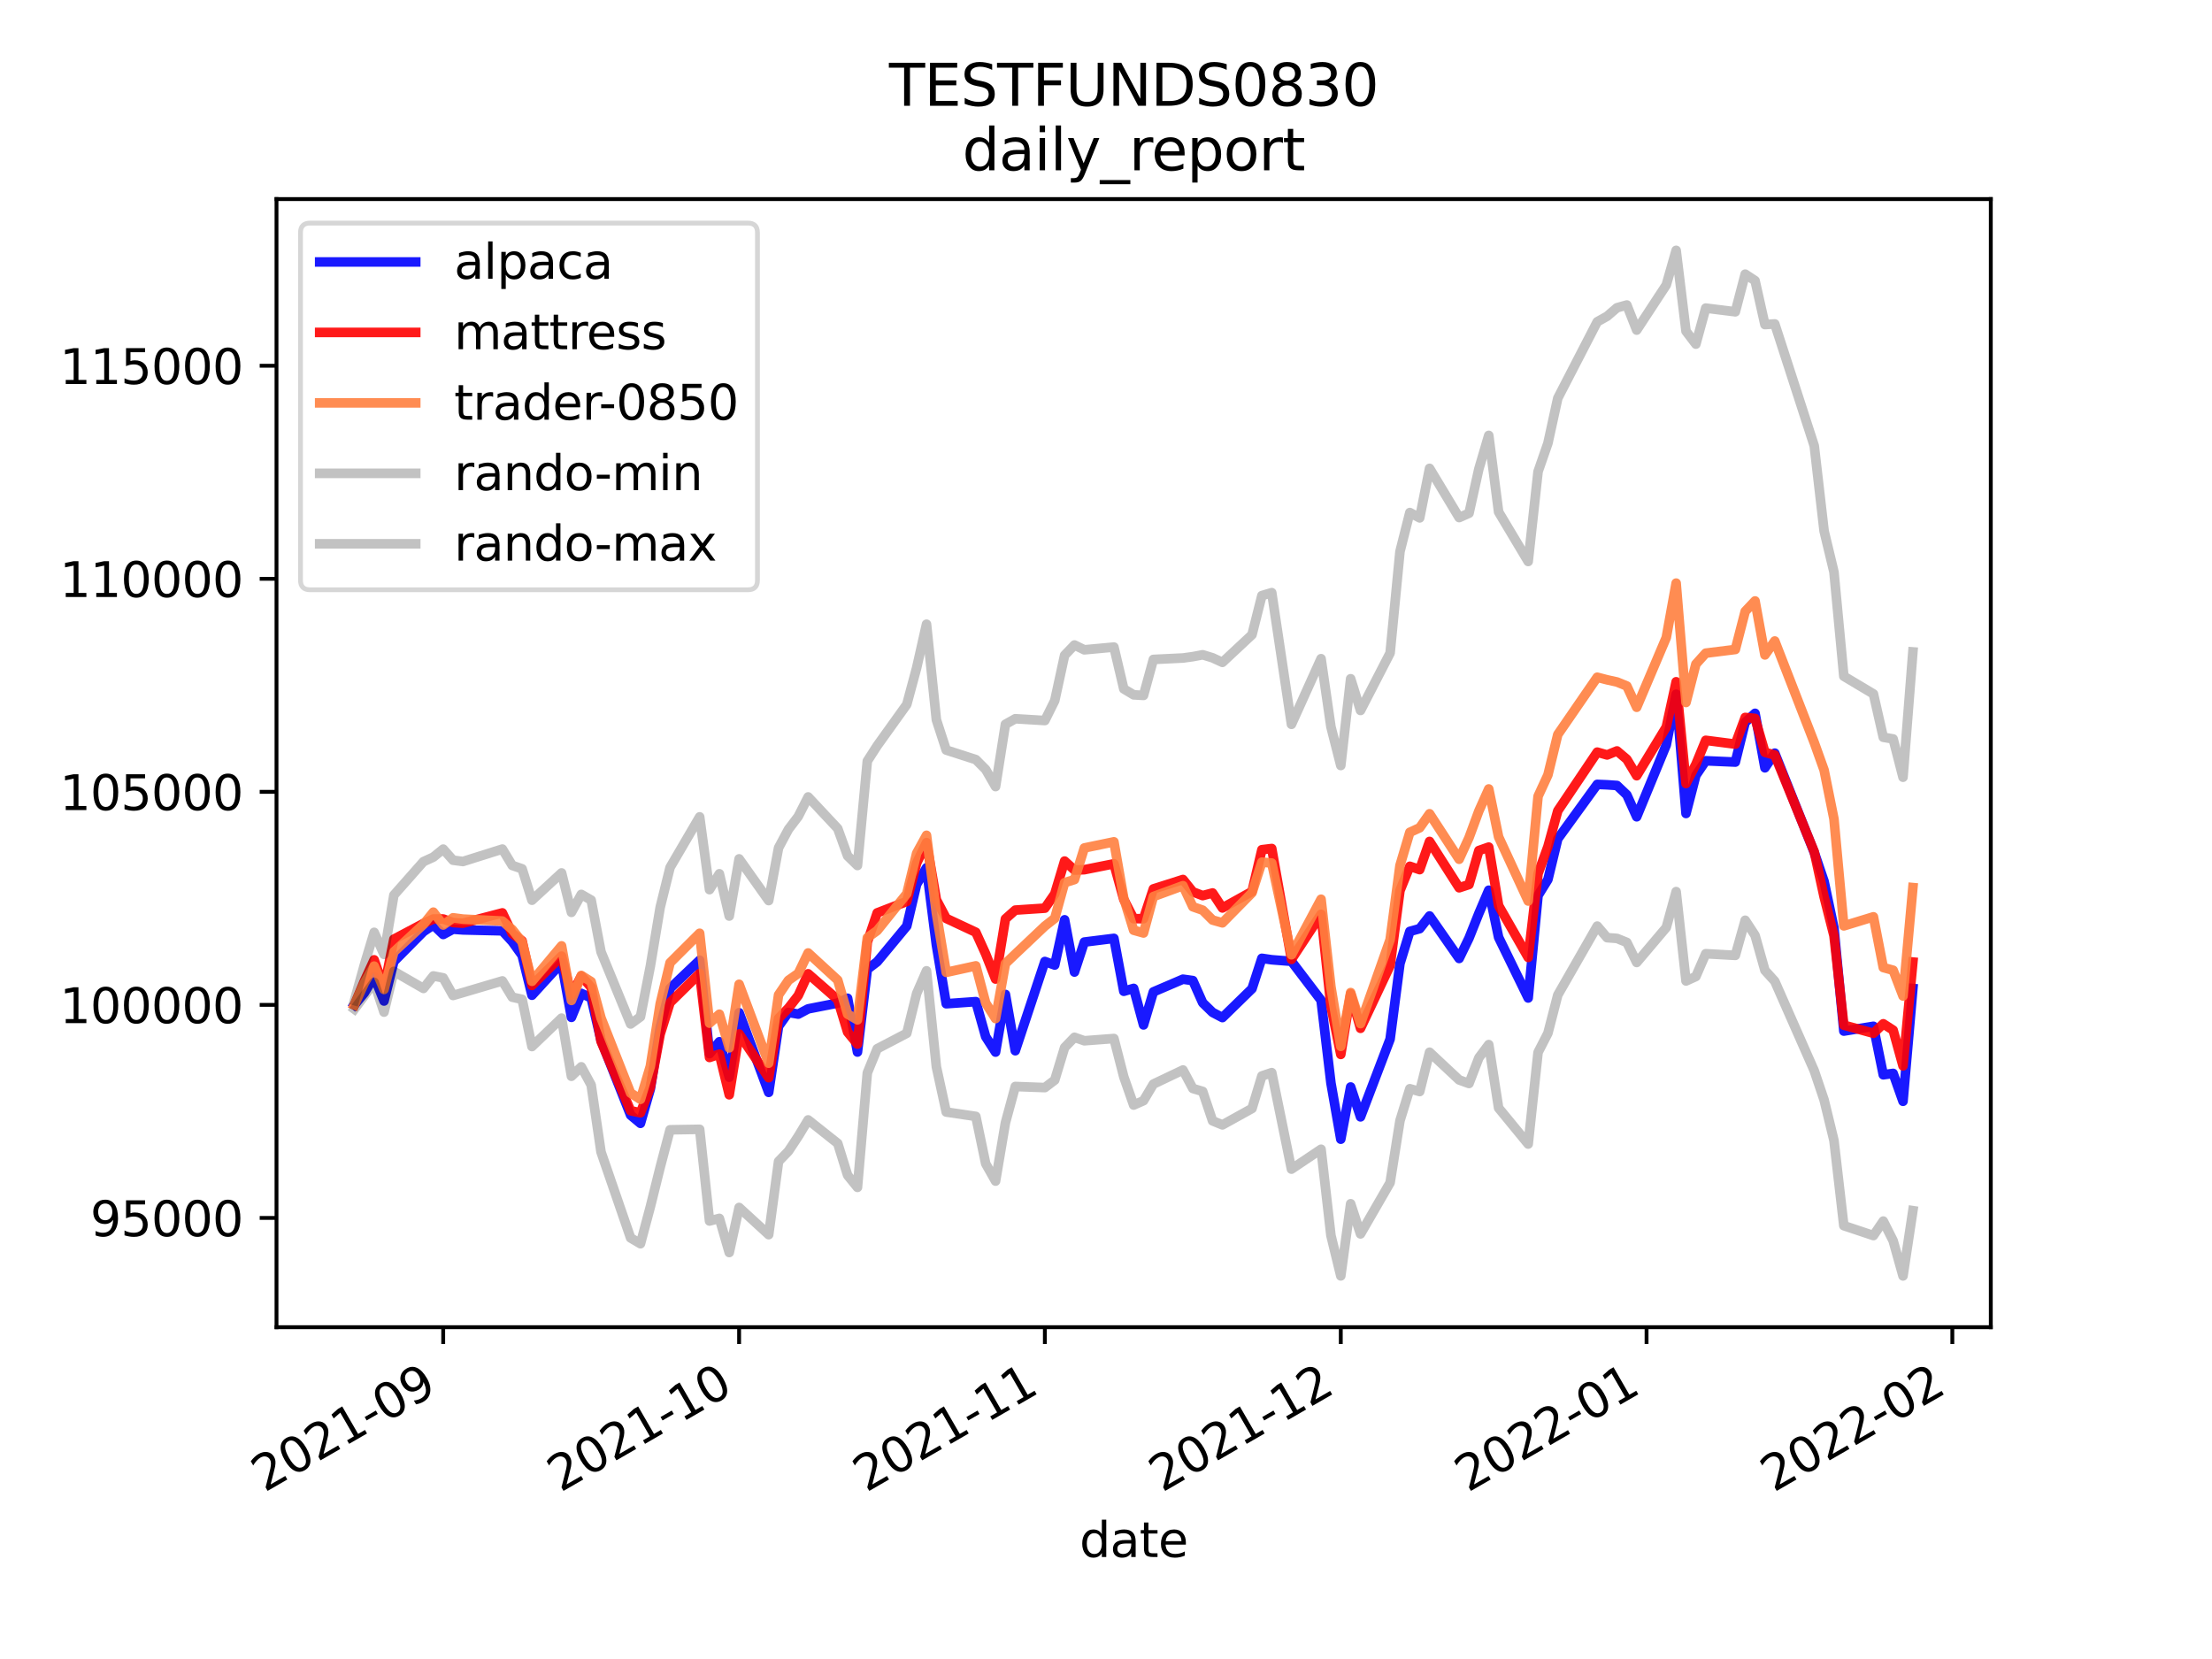 <?xml version="1.0" encoding="utf-8" standalone="no"?>
<!DOCTYPE svg PUBLIC "-//W3C//DTD SVG 1.1//EN"
  "http://www.w3.org/Graphics/SVG/1.1/DTD/svg11.dtd">
<svg height="345.6pt" version="1.1" viewBox="0 0 460.8 345.6" width="460.8pt" xmlns="http://www.w3.org/2000/svg" xmlns:xlink="http://www.w3.org/1999/xlink">
 <defs>
  <style type="text/css">*{stroke-linecap:butt;stroke-linejoin:round;}</style>
 </defs>
 <g id="figure_1">
  <g id="patch_1">
   <path d="M 0 345.6 
L 460.8 345.6 
L 460.8 0 
L 0 0 
z
" style="fill:#ffffff;"/>
  </g>
  <g id="axes_1">
   <g id="patch_2">
    <path d="M 57.6 276.48 
L 414.72 276.48 
L 414.72 41.472 
L 57.6 41.472 
z
" style="fill:#ffffff;"/>
   </g>
   <g id="matplotlib.axis_1">
    <g id="xtick_1">
     <g id="line2d_1">
      <defs>
       <path d="M 0 0 
L 0 3.5 
" id="m3af07107e8" style="stroke:#000000;stroke-width:0.8;"/>
      </defs>
      <g>
       <use style="stroke:#000000;stroke-width:0.8;" x="92.326" xlink:href="#m3af07107e8" y="276.48"/>
      </g>
     </g>
     <g id="text_1">
      <!-- 2021-09 -->
      <g transform="translate(55.101 310.952)rotate(-30)scale(0.1 -0.1)">
       <defs>
        <path d="M 1228 531 
L 3431 531 
L 3431 0 
L 469 0 
L 469 531 
Q 828 903 1448 1529 
Q 2069 2156 2228 2338 
Q 2531 2678 2651 2914 
Q 2772 3150 2772 3378 
Q 2772 3750 2511 3984 
Q 2250 4219 1831 4219 
Q 1534 4219 1204 4116 
Q 875 4013 500 3803 
L 500 4441 
Q 881 4594 1212 4672 
Q 1544 4750 1819 4750 
Q 2544 4750 2975 4387 
Q 3406 4025 3406 3419 
Q 3406 3131 3298 2873 
Q 3191 2616 2906 2266 
Q 2828 2175 2409 1742 
Q 1991 1309 1228 531 
z
" id="DejaVuSans-32" transform="scale(0.016)"/>
        <path d="M 2034 4250 
Q 1547 4250 1301 3770 
Q 1056 3291 1056 2328 
Q 1056 1369 1301 889 
Q 1547 409 2034 409 
Q 2525 409 2770 889 
Q 3016 1369 3016 2328 
Q 3016 3291 2770 3770 
Q 2525 4250 2034 4250 
z
M 2034 4750 
Q 2819 4750 3233 4129 
Q 3647 3509 3647 2328 
Q 3647 1150 3233 529 
Q 2819 -91 2034 -91 
Q 1250 -91 836 529 
Q 422 1150 422 2328 
Q 422 3509 836 4129 
Q 1250 4750 2034 4750 
z
" id="DejaVuSans-30" transform="scale(0.016)"/>
        <path d="M 794 531 
L 1825 531 
L 1825 4091 
L 703 3866 
L 703 4441 
L 1819 4666 
L 2450 4666 
L 2450 531 
L 3481 531 
L 3481 0 
L 794 0 
L 794 531 
z
" id="DejaVuSans-31" transform="scale(0.016)"/>
        <path d="M 313 2009 
L 1997 2009 
L 1997 1497 
L 313 1497 
L 313 2009 
z
" id="DejaVuSans-2d" transform="scale(0.016)"/>
        <path d="M 703 97 
L 703 672 
Q 941 559 1184 500 
Q 1428 441 1663 441 
Q 2288 441 2617 861 
Q 2947 1281 2994 2138 
Q 2813 1869 2534 1725 
Q 2256 1581 1919 1581 
Q 1219 1581 811 2004 
Q 403 2428 403 3163 
Q 403 3881 828 4315 
Q 1253 4750 1959 4750 
Q 2769 4750 3195 4129 
Q 3622 3509 3622 2328 
Q 3622 1225 3098 567 
Q 2575 -91 1691 -91 
Q 1453 -91 1209 -44 
Q 966 3 703 97 
z
M 1959 2075 
Q 2384 2075 2632 2365 
Q 2881 2656 2881 3163 
Q 2881 3666 2632 3958 
Q 2384 4250 1959 4250 
Q 1534 4250 1286 3958 
Q 1038 3666 1038 3163 
Q 1038 2656 1286 2365 
Q 1534 2075 1959 2075 
z
" id="DejaVuSans-39" transform="scale(0.016)"/>
       </defs>
       <use xlink:href="#DejaVuSans-32"/>
       <use x="63.623" xlink:href="#DejaVuSans-30"/>
       <use x="127.246" xlink:href="#DejaVuSans-32"/>
       <use x="190.869" xlink:href="#DejaVuSans-31"/>
       <use x="254.492" xlink:href="#DejaVuSans-2d"/>
       <use x="290.576" xlink:href="#DejaVuSans-30"/>
       <use x="354.199" xlink:href="#DejaVuSans-39"/>
      </g>
     </g>
    </g>
    <g id="xtick_2">
     <g id="line2d_2">
      <g>
       <use style="stroke:#000000;stroke-width:0.8;" x="153.969" xlink:href="#m3af07107e8" y="276.48"/>
      </g>
     </g>
     <g id="text_2">
      <!-- 2021-10 -->
      <g transform="translate(116.744 310.952)rotate(-30)scale(0.1 -0.1)">
       <use xlink:href="#DejaVuSans-32"/>
       <use x="63.623" xlink:href="#DejaVuSans-30"/>
       <use x="127.246" xlink:href="#DejaVuSans-32"/>
       <use x="190.869" xlink:href="#DejaVuSans-31"/>
       <use x="254.492" xlink:href="#DejaVuSans-2d"/>
       <use x="290.576" xlink:href="#DejaVuSans-31"/>
       <use x="354.199" xlink:href="#DejaVuSans-30"/>
      </g>
     </g>
    </g>
    <g id="xtick_3">
     <g id="line2d_3">
      <g>
       <use style="stroke:#000000;stroke-width:0.8;" x="217.667" xlink:href="#m3af07107e8" y="276.48"/>
      </g>
     </g>
     <g id="text_3">
      <!-- 2021-11 -->
      <g transform="translate(180.442 310.952)rotate(-30)scale(0.1 -0.1)">
       <use xlink:href="#DejaVuSans-32"/>
       <use x="63.623" xlink:href="#DejaVuSans-30"/>
       <use x="127.246" xlink:href="#DejaVuSans-32"/>
       <use x="190.869" xlink:href="#DejaVuSans-31"/>
       <use x="254.492" xlink:href="#DejaVuSans-2d"/>
       <use x="290.576" xlink:href="#DejaVuSans-31"/>
       <use x="354.199" xlink:href="#DejaVuSans-31"/>
      </g>
     </g>
    </g>
    <g id="xtick_4">
     <g id="line2d_4">
      <g>
       <use style="stroke:#000000;stroke-width:0.8;" x="279.31" xlink:href="#m3af07107e8" y="276.48"/>
      </g>
     </g>
     <g id="text_4">
      <!-- 2021-12 -->
      <g transform="translate(242.085 310.952)rotate(-30)scale(0.1 -0.1)">
       <use xlink:href="#DejaVuSans-32"/>
       <use x="63.623" xlink:href="#DejaVuSans-30"/>
       <use x="127.246" xlink:href="#DejaVuSans-32"/>
       <use x="190.869" xlink:href="#DejaVuSans-31"/>
       <use x="254.492" xlink:href="#DejaVuSans-2d"/>
       <use x="290.576" xlink:href="#DejaVuSans-31"/>
       <use x="354.199" xlink:href="#DejaVuSans-32"/>
      </g>
     </g>
    </g>
    <g id="xtick_5">
     <g id="line2d_5">
      <g>
       <use style="stroke:#000000;stroke-width:0.8;" x="343.008" xlink:href="#m3af07107e8" y="276.48"/>
      </g>
     </g>
     <g id="text_5">
      <!-- 2022-01 -->
      <g transform="translate(305.784 310.952)rotate(-30)scale(0.1 -0.1)">
       <use xlink:href="#DejaVuSans-32"/>
       <use x="63.623" xlink:href="#DejaVuSans-30"/>
       <use x="127.246" xlink:href="#DejaVuSans-32"/>
       <use x="190.869" xlink:href="#DejaVuSans-32"/>
       <use x="254.492" xlink:href="#DejaVuSans-2d"/>
       <use x="290.576" xlink:href="#DejaVuSans-30"/>
       <use x="354.199" xlink:href="#DejaVuSans-31"/>
      </g>
     </g>
    </g>
    <g id="xtick_6">
     <g id="line2d_6">
      <g>
       <use style="stroke:#000000;stroke-width:0.8;" x="406.706" xlink:href="#m3af07107e8" y="276.48"/>
      </g>
     </g>
     <g id="text_6">
      <!-- 2022-02 -->
      <g transform="translate(369.482 310.952)rotate(-30)scale(0.1 -0.1)">
       <use xlink:href="#DejaVuSans-32"/>
       <use x="63.623" xlink:href="#DejaVuSans-30"/>
       <use x="127.246" xlink:href="#DejaVuSans-32"/>
       <use x="190.869" xlink:href="#DejaVuSans-32"/>
       <use x="254.492" xlink:href="#DejaVuSans-2d"/>
       <use x="290.576" xlink:href="#DejaVuSans-30"/>
       <use x="354.199" xlink:href="#DejaVuSans-32"/>
      </g>
     </g>
    </g>
    <g id="text_7">
     <!-- date -->
     <g transform="translate(224.885 324.351)scale(0.1 -0.1)">
      <defs>
       <path d="M 2906 2969 
L 2906 4863 
L 3481 4863 
L 3481 0 
L 2906 0 
L 2906 525 
Q 2725 213 2448 61 
Q 2172 -91 1784 -91 
Q 1150 -91 751 415 
Q 353 922 353 1747 
Q 353 2572 751 3078 
Q 1150 3584 1784 3584 
Q 2172 3584 2448 3432 
Q 2725 3281 2906 2969 
z
M 947 1747 
Q 947 1113 1208 752 
Q 1469 391 1925 391 
Q 2381 391 2643 752 
Q 2906 1113 2906 1747 
Q 2906 2381 2643 2742 
Q 2381 3103 1925 3103 
Q 1469 3103 1208 2742 
Q 947 2381 947 1747 
z
" id="DejaVuSans-64" transform="scale(0.016)"/>
       <path d="M 2194 1759 
Q 1497 1759 1228 1600 
Q 959 1441 959 1056 
Q 959 750 1161 570 
Q 1363 391 1709 391 
Q 2188 391 2477 730 
Q 2766 1069 2766 1631 
L 2766 1759 
L 2194 1759 
z
M 3341 1997 
L 3341 0 
L 2766 0 
L 2766 531 
Q 2569 213 2275 61 
Q 1981 -91 1556 -91 
Q 1019 -91 701 211 
Q 384 513 384 1019 
Q 384 1609 779 1909 
Q 1175 2209 1959 2209 
L 2766 2209 
L 2766 2266 
Q 2766 2663 2505 2880 
Q 2244 3097 1772 3097 
Q 1472 3097 1187 3025 
Q 903 2953 641 2809 
L 641 3341 
Q 956 3463 1253 3523 
Q 1550 3584 1831 3584 
Q 2591 3584 2966 3190 
Q 3341 2797 3341 1997 
z
" id="DejaVuSans-61" transform="scale(0.016)"/>
       <path d="M 1172 4494 
L 1172 3500 
L 2356 3500 
L 2356 3053 
L 1172 3053 
L 1172 1153 
Q 1172 725 1289 603 
Q 1406 481 1766 481 
L 2356 481 
L 2356 0 
L 1766 0 
Q 1100 0 847 248 
Q 594 497 594 1153 
L 594 3053 
L 172 3053 
L 172 3500 
L 594 3500 
L 594 4494 
L 1172 4494 
z
" id="DejaVuSans-74" transform="scale(0.016)"/>
       <path d="M 3597 1894 
L 3597 1613 
L 953 1613 
Q 991 1019 1311 708 
Q 1631 397 2203 397 
Q 2534 397 2845 478 
Q 3156 559 3463 722 
L 3463 178 
Q 3153 47 2828 -22 
Q 2503 -91 2169 -91 
Q 1331 -91 842 396 
Q 353 884 353 1716 
Q 353 2575 817 3079 
Q 1281 3584 2069 3584 
Q 2775 3584 3186 3129 
Q 3597 2675 3597 1894 
z
M 3022 2063 
Q 3016 2534 2758 2815 
Q 2500 3097 2075 3097 
Q 1594 3097 1305 2825 
Q 1016 2553 972 2059 
L 3022 2063 
z
" id="DejaVuSans-65" transform="scale(0.016)"/>
      </defs>
      <use xlink:href="#DejaVuSans-64"/>
      <use x="63.477" xlink:href="#DejaVuSans-61"/>
      <use x="124.756" xlink:href="#DejaVuSans-74"/>
      <use x="163.965" xlink:href="#DejaVuSans-65"/>
     </g>
    </g>
   </g>
   <g id="matplotlib.axis_2">
    <g id="ytick_1">
     <g id="line2d_7">
      <defs>
       <path d="M 0 0 
L -3.5 0 
" id="mc54cb04752" style="stroke:#000000;stroke-width:0.8;"/>
      </defs>
      <g>
       <use style="stroke:#000000;stroke-width:0.8;" x="57.6" xlink:href="#mc54cb04752" y="253.718"/>
      </g>
     </g>
     <g id="text_8">
      <!-- 95000 -->
      <g transform="translate(18.788 257.517)scale(0.1 -0.1)">
       <defs>
        <path d="M 691 4666 
L 3169 4666 
L 3169 4134 
L 1269 4134 
L 1269 2991 
Q 1406 3038 1543 3061 
Q 1681 3084 1819 3084 
Q 2600 3084 3056 2656 
Q 3513 2228 3513 1497 
Q 3513 744 3044 326 
Q 2575 -91 1722 -91 
Q 1428 -91 1123 -41 
Q 819 9 494 109 
L 494 744 
Q 775 591 1075 516 
Q 1375 441 1709 441 
Q 2250 441 2565 725 
Q 2881 1009 2881 1497 
Q 2881 1984 2565 2268 
Q 2250 2553 1709 2553 
Q 1456 2553 1204 2497 
Q 953 2441 691 2322 
L 691 4666 
z
" id="DejaVuSans-35" transform="scale(0.016)"/>
       </defs>
       <use xlink:href="#DejaVuSans-39"/>
       <use x="63.623" xlink:href="#DejaVuSans-35"/>
       <use x="127.246" xlink:href="#DejaVuSans-30"/>
       <use x="190.869" xlink:href="#DejaVuSans-30"/>
       <use x="254.492" xlink:href="#DejaVuSans-30"/>
      </g>
     </g>
    </g>
    <g id="ytick_2">
     <g id="line2d_8">
      <g>
       <use style="stroke:#000000;stroke-width:0.8;" x="57.6" xlink:href="#mc54cb04752" y="209.336"/>
      </g>
     </g>
     <g id="text_9">
      <!-- 100000 -->
      <g transform="translate(12.425 213.136)scale(0.1 -0.1)">
       <use xlink:href="#DejaVuSans-31"/>
       <use x="63.623" xlink:href="#DejaVuSans-30"/>
       <use x="127.246" xlink:href="#DejaVuSans-30"/>
       <use x="190.869" xlink:href="#DejaVuSans-30"/>
       <use x="254.492" xlink:href="#DejaVuSans-30"/>
       <use x="318.115" xlink:href="#DejaVuSans-30"/>
      </g>
     </g>
    </g>
    <g id="ytick_3">
     <g id="line2d_9">
      <g>
       <use style="stroke:#000000;stroke-width:0.8;" x="57.6" xlink:href="#mc54cb04752" y="164.955"/>
      </g>
     </g>
     <g id="text_10">
      <!-- 105000 -->
      <g transform="translate(12.425 168.754)scale(0.1 -0.1)">
       <use xlink:href="#DejaVuSans-31"/>
       <use x="63.623" xlink:href="#DejaVuSans-30"/>
       <use x="127.246" xlink:href="#DejaVuSans-35"/>
       <use x="190.869" xlink:href="#DejaVuSans-30"/>
       <use x="254.492" xlink:href="#DejaVuSans-30"/>
       <use x="318.115" xlink:href="#DejaVuSans-30"/>
      </g>
     </g>
    </g>
    <g id="ytick_4">
     <g id="line2d_10">
      <g>
       <use style="stroke:#000000;stroke-width:0.8;" x="57.6" xlink:href="#mc54cb04752" y="120.574"/>
      </g>
     </g>
     <g id="text_11">
      <!-- 110000 -->
      <g transform="translate(12.425 124.373)scale(0.1 -0.1)">
       <use xlink:href="#DejaVuSans-31"/>
       <use x="63.623" xlink:href="#DejaVuSans-31"/>
       <use x="127.246" xlink:href="#DejaVuSans-30"/>
       <use x="190.869" xlink:href="#DejaVuSans-30"/>
       <use x="254.492" xlink:href="#DejaVuSans-30"/>
       <use x="318.115" xlink:href="#DejaVuSans-30"/>
      </g>
     </g>
    </g>
    <g id="ytick_5">
     <g id="line2d_11">
      <g>
       <use style="stroke:#000000;stroke-width:0.8;" x="57.6" xlink:href="#mc54cb04752" y="76.193"/>
      </g>
     </g>
     <g id="text_12">
      <!-- 115000 -->
      <g transform="translate(12.425 79.992)scale(0.1 -0.1)">
       <use xlink:href="#DejaVuSans-31"/>
       <use x="63.623" xlink:href="#DejaVuSans-31"/>
       <use x="127.246" xlink:href="#DejaVuSans-35"/>
       <use x="190.869" xlink:href="#DejaVuSans-30"/>
       <use x="254.492" xlink:href="#DejaVuSans-30"/>
       <use x="318.115" xlink:href="#DejaVuSans-30"/>
      </g>
     </g>
    </g>
   </g>
   <g id="line2d_12">
    <path clip-path="url(#pd769f16836)" d="M 73.833 209.336 
L 75.888 206.839 
L 77.942 203.436 
L 79.997 208.527 
L 82.052 200.296 
L 88.216 194.067 
L 90.271 192.688 
L 92.326 194.669 
L 94.38 193.566 
L 96.435 193.719 
L 104.654 193.912 
L 106.709 196.152 
L 108.764 199.013 
L 110.819 207.325 
L 116.983 200.58 
L 119.038 211.935 
L 121.093 206.936 
L 123.147 207.881 
L 125.202 216.708 
L 131.366 232.297 
L 133.421 234.013 
L 135.476 226.844 
L 137.531 214.05 
L 139.586 205.897 
L 145.75 200.03 
L 147.805 219.493 
L 149.859 217.016 
L 151.914 224.406 
L 153.969 210.964 
L 160.133 227.562 
L 162.188 213.787 
L 164.243 210.904 
L 166.298 211.26 
L 168.352 210.167 
L 174.517 208.957 
L 176.572 207.956 
L 178.626 219.16 
L 180.681 201.915 
L 182.736 200.35 
L 188.9 192.91 
L 190.955 184.203 
L 193.01 180.769 
L 195.064 196.869 
L 197.119 209.098 
L 203.284 208.66 
L 205.338 215.965 
L 207.393 219.172 
L 209.448 207.158 
L 211.503 218.885 
L 217.667 200.296 
L 219.722 201.034 
L 221.777 191.612 
L 223.831 202.495 
L 225.886 196.249 
L 232.05 195.479 
L 234.105 206.501 
L 236.16 205.9 
L 238.215 213.509 
L 240.27 206.628 
L 246.434 203.985 
L 248.489 204.272 
L 250.543 208.897 
L 252.598 210.9 
L 254.653 211.981 
L 260.817 205.964 
L 262.872 199.635 
L 264.927 199.937 
L 269.036 200.259 
L 275.201 208.366 
L 277.256 225.606 
L 279.31 237.314 
L 281.365 226.438 
L 283.42 232.659 
L 289.584 216.462 
L 291.639 200.72 
L 293.694 194.026 
L 295.748 193.46 
L 297.803 190.812 
L 303.968 199.665 
L 306.022 195.429 
L 308.077 190.271 
L 310.132 185.448 
L 312.187 195.267 
L 318.351 207.898 
L 320.406 186.542 
L 322.461 183.222 
L 324.515 174.736 
L 332.734 163.401 
L 334.789 163.488 
L 336.844 163.63 
L 338.899 165.586 
L 340.954 170.149 
L 347.118 155.186 
L 349.173 144.623 
L 351.227 169.464 
L 353.282 161.525 
L 355.337 158.486 
L 361.501 158.755 
L 363.556 150.473 
L 365.611 148.598 
L 367.666 159.947 
L 369.72 156.895 
L 377.94 177.569 
L 379.994 183.614 
L 382.049 193.319 
L 384.104 214.795 
L 390.268 213.795 
L 392.323 223.897 
L 394.378 223.608 
L 396.432 229.418 
L 398.487 205.927 
" style="fill:none;stroke:#0000ff;stroke-linecap:square;stroke-opacity:0.9;stroke-width:2;"/>
   </g>
   <g id="line2d_13">
    <path clip-path="url(#pd769f16836)" d="M 73.833 209.336 
L 75.888 204.435 
L 77.942 199.954 
L 79.997 205.893 
L 82.052 195.65 
L 88.216 192.383 
L 90.271 191.448 
L 92.326 191.44 
L 94.38 192.191 
L 96.435 192.32 
L 104.654 190.171 
L 106.709 194.484 
L 108.764 195.996 
L 110.819 205.28 
L 116.983 199.178 
L 119.038 207.297 
L 121.093 203.333 
L 123.147 205.676 
L 125.202 216.947 
L 131.366 231.38 
L 133.421 231.815 
L 135.476 226.485 
L 137.531 215.431 
L 139.586 208.86 
L 145.75 202.799 
L 147.805 220.289 
L 149.859 219.602 
L 151.914 228.061 
L 153.969 215.387 
L 160.133 224.506 
L 162.188 212.149 
L 164.243 210.008 
L 166.298 207.365 
L 168.352 202.858 
L 174.517 208.244 
L 176.572 215.001 
L 178.626 217.51 
L 180.681 196.27 
L 182.736 190.172 
L 188.9 187.793 
L 190.955 179.8 
L 193.01 175.534 
L 195.064 187.438 
L 197.119 191.321 
L 203.284 194.207 
L 205.338 198.735 
L 207.393 203.953 
L 209.448 191.421 
L 211.503 189.593 
L 217.667 189.186 
L 219.722 186.22 
L 221.777 179.375 
L 223.831 181.252 
L 225.886 181.173 
L 232.05 179.944 
L 234.105 187.366 
L 236.16 191.374 
L 238.215 191.375 
L 240.27 185.177 
L 246.434 183.216 
L 248.489 185.786 
L 250.543 186.57 
L 252.598 186.022 
L 254.653 189.145 
L 260.817 185.724 
L 262.872 177.011 
L 264.927 176.761 
L 269.036 199.855 
L 275.201 190.467 
L 277.256 209.588 
L 279.31 219.657 
L 281.365 207.044 
L 283.42 214.218 
L 289.584 201.134 
L 291.639 185.529 
L 293.694 180.464 
L 295.748 181.159 
L 297.803 175.287 
L 303.968 184.939 
L 306.022 184.264 
L 308.077 177.184 
L 310.132 176.463 
L 312.187 188.661 
L 318.351 199.451 
L 320.406 182.001 
L 322.461 176.359 
L 324.515 168.908 
L 332.734 156.683 
L 334.789 157.27 
L 336.844 156.433 
L 338.899 158.171 
L 340.954 161.595 
L 347.118 151.456 
L 349.173 142.024 
L 351.227 163.215 
L 353.282 159.225 
L 355.337 154.223 
L 361.501 155.017 
L 363.556 149.459 
L 365.611 149.661 
L 367.666 156.722 
L 369.72 157.293 
L 377.94 177.448 
L 379.994 186.833 
L 382.049 194.924 
L 384.104 213.555 
L 390.268 215.253 
L 392.323 213.277 
L 394.378 214.601 
L 396.432 222.044 
L 398.487 200.41 
" style="fill:none;stroke:#ff0000;stroke-linecap:square;stroke-opacity:0.9;stroke-width:2;"/>
   </g>
   <g id="line2d_14">
    <path clip-path="url(#pd769f16836)" d="M 73.833 209.336 
L 75.888 204.82 
L 77.942 201.259 
L 79.997 206.121 
L 82.052 198.293 
L 88.216 192.572 
L 90.271 190.018 
L 92.326 192.694 
L 94.38 191.193 
L 96.435 191.464 
L 104.654 191.872 
L 106.709 193.646 
L 108.764 196.234 
L 110.819 204.421 
L 116.983 197.043 
L 119.038 208.41 
L 121.093 203.208 
L 123.147 204.495 
L 125.202 212.062 
L 131.366 227.699 
L 133.421 229.008 
L 135.476 222.129 
L 137.531 209.106 
L 139.586 200.564 
L 145.75 194.417 
L 147.805 213.143 
L 149.859 211.28 
L 151.914 218.283 
L 153.969 205.045 
L 160.133 221.484 
L 162.188 207.254 
L 164.243 204.226 
L 166.298 202.778 
L 168.352 198.52 
L 174.517 204.181 
L 176.572 211.26 
L 178.626 212.454 
L 180.681 195.346 
L 182.736 193.86 
L 188.9 186.181 
L 190.955 177.756 
L 193.01 174.009 
L 195.064 190.229 
L 197.119 202.559 
L 203.284 201.205 
L 205.338 208.941 
L 207.393 212.185 
L 209.448 200.726 
L 211.503 198.757 
L 217.667 192.922 
L 219.722 191.313 
L 221.777 183.878 
L 223.831 183.23 
L 225.886 176.646 
L 232.05 175.367 
L 234.105 187.142 
L 236.16 193.781 
L 238.215 194.357 
L 240.27 186.767 
L 246.434 184.505 
L 248.489 188.891 
L 250.543 189.607 
L 252.598 191.662 
L 254.653 192.245 
L 260.817 185.983 
L 262.872 179.605 
L 264.927 179.792 
L 269.036 198.897 
L 275.201 187.33 
L 277.256 205.572 
L 279.31 217.98 
L 281.365 206.77 
L 283.42 213.236 
L 289.584 195.751 
L 291.639 180.297 
L 293.694 173.386 
L 295.748 172.441 
L 297.803 169.521 
L 303.968 178.995 
L 306.022 174.501 
L 308.077 168.938 
L 310.132 164.355 
L 312.187 174.352 
L 318.351 187.694 
L 320.406 165.887 
L 322.461 161.432 
L 324.515 153.017 
L 332.734 141.081 
L 334.789 141.617 
L 336.844 142.07 
L 338.899 142.907 
L 340.954 147.337 
L 347.118 132.811 
L 349.173 121.474 
L 351.227 146.338 
L 353.282 138.35 
L 355.337 136.066 
L 361.501 135.297 
L 363.556 127.364 
L 365.611 125.189 
L 367.666 136.434 
L 369.72 133.537 
L 377.94 154.693 
L 379.994 160.427 
L 382.049 170.612 
L 384.104 192.877 
L 390.268 190.99 
L 392.323 201.554 
L 394.378 202.12 
L 396.432 207.481 
L 398.487 184.899 
" style="fill:none;stroke:#ff8040;stroke-linecap:square;stroke-opacity:0.9;stroke-width:2;"/>
   </g>
   <g id="line2d_15">
    <path clip-path="url(#pd769f16836)" d="M 73.833 210.224 
L 75.888 207.442 
L 77.942 204.632 
L 79.997 210.839 
L 82.052 202.358 
L 88.216 205.908 
L 90.271 203.306 
L 92.326 203.705 
L 94.38 207.373 
L 96.435 206.775 
L 104.654 204.342 
L 106.709 207.728 
L 108.764 208.179 
L 110.819 218.014 
L 116.983 212.095 
L 119.038 224.208 
L 121.093 222.236 
L 123.147 226.015 
L 125.202 239.976 
L 131.366 257.877 
L 133.421 259.089 
L 135.476 251.403 
L 137.531 243.148 
L 139.586 235.357 
L 145.75 235.258 
L 147.805 254.356 
L 149.859 253.812 
L 151.914 260.923 
L 153.969 251.54 
L 160.133 257.199 
L 162.188 241.943 
L 164.243 239.813 
L 166.298 236.706 
L 168.352 233.297 
L 174.517 238.194 
L 176.572 244.823 
L 178.626 247.349 
L 180.681 223.505 
L 182.736 218.477 
L 188.9 215.251 
L 190.955 206.962 
L 193.01 202.237 
L 195.064 222.237 
L 197.119 231.656 
L 203.284 232.566 
L 205.338 242.412 
L 207.393 246.045 
L 209.448 233.897 
L 211.503 226.338 
L 217.667 226.563 
L 219.722 225.001 
L 221.777 218.22 
L 223.831 216.09 
L 225.886 216.81 
L 232.05 216.344 
L 234.105 224.33 
L 236.16 230.202 
L 238.215 229.29 
L 240.27 225.83 
L 246.434 222.898 
L 248.489 226.746 
L 250.543 227.366 
L 252.598 233.494 
L 254.653 234.332 
L 260.817 230.917 
L 262.872 224.142 
L 264.927 223.45 
L 269.036 243.549 
L 275.201 239.409 
L 277.256 257.37 
L 279.31 265.791 
L 281.365 250.764 
L 283.42 257.048 
L 289.584 246.371 
L 291.639 233.459 
L 293.694 226.803 
L 295.748 227.386 
L 297.803 219.2 
L 303.968 224.971 
L 306.022 225.706 
L 308.077 220.355 
L 310.132 217.61 
L 312.187 230.81 
L 318.351 238.323 
L 320.406 219.226 
L 322.461 215.229 
L 324.515 207.28 
L 332.734 192.922 
L 334.789 195.335 
L 336.844 195.488 
L 338.899 196.324 
L 340.954 200.5 
L 347.118 193.212 
L 349.173 185.736 
L 351.227 204.353 
L 353.282 203.425 
L 355.337 198.677 
L 361.501 199.022 
L 363.556 191.708 
L 365.611 194.853 
L 367.666 202.141 
L 369.72 204.408 
L 377.94 223.048 
L 379.994 229.136 
L 382.049 237.596 
L 384.104 255.328 
L 390.268 257.39 
L 392.323 254.374 
L 394.378 258.468 
L 396.432 265.798 
L 398.487 252.201 
" style="fill:none;stroke:#0d0d0d;stroke-linecap:square;stroke-opacity:0.25;stroke-width:2;"/>
   </g>
   <g id="line2d_16">
    <path clip-path="url(#pd769f16836)" d="M 73.833 208.449 
L 75.888 201.064 
L 77.942 194.225 
L 79.997 198.815 
L 82.052 186.47 
L 88.216 179.494 
L 90.271 178.554 
L 92.326 176.885 
L 94.38 179.198 
L 96.435 179.466 
L 104.654 176.877 
L 106.709 180.285 
L 108.764 180.992 
L 110.819 187.532 
L 116.983 181.846 
L 119.038 190.062 
L 121.093 186.32 
L 123.147 187.502 
L 125.202 198.282 
L 131.366 213.312 
L 133.421 211.815 
L 135.476 201.291 
L 137.531 189.005 
L 139.586 180.71 
L 145.75 170.169 
L 147.805 185.325 
L 149.859 182.02 
L 151.914 190.831 
L 153.969 178.918 
L 160.133 187.61 
L 162.188 176.615 
L 164.243 172.779 
L 166.298 170.067 
L 168.352 166.017 
L 174.517 172.605 
L 176.572 178.298 
L 178.626 180.299 
L 180.681 158.542 
L 182.736 155.353 
L 188.9 146.753 
L 190.955 139.125 
L 193.01 130.037 
L 195.064 149.942 
L 197.119 156.252 
L 203.284 158.236 
L 205.338 160.298 
L 207.393 163.861 
L 209.448 150.882 
L 211.503 149.728 
L 217.667 150.1 
L 219.722 145.959 
L 221.777 136.506 
L 223.831 134.368 
L 225.886 135.368 
L 232.05 134.799 
L 234.105 143.508 
L 236.16 144.746 
L 238.215 144.866 
L 240.27 137.373 
L 246.434 137.075 
L 248.489 136.793 
L 250.543 136.404 
L 252.598 137.035 
L 254.653 137.982 
L 260.817 132.222 
L 262.872 124.075 
L 264.927 123.46 
L 269.036 150.889 
L 275.201 137.219 
L 277.256 151.412 
L 279.31 159.47 
L 281.365 141.396 
L 283.42 148.002 
L 289.584 136.037 
L 291.639 114.898 
L 293.694 106.775 
L 295.748 107.883 
L 297.803 97.568 
L 303.968 107.82 
L 306.022 106.914 
L 308.077 97.677 
L 310.132 90.703 
L 312.187 106.653 
L 318.351 116.963 
L 320.406 98.244 
L 322.461 92.33 
L 324.515 82.95 
L 332.734 67.035 
L 334.789 65.886 
L 336.844 64.114 
L 338.899 63.539 
L 340.954 68.765 
L 347.118 59.357 
L 349.173 52.154 
L 351.227 68.99 
L 353.282 71.687 
L 355.337 64.183 
L 361.501 64.952 
L 363.556 57.112 
L 365.611 58.462 
L 367.666 67.614 
L 369.72 67.48 
L 377.94 92.876 
L 379.994 110.614 
L 382.049 119.167 
L 384.104 140.876 
L 390.268 144.553 
L 392.323 153.586 
L 394.378 153.936 
L 396.432 161.91 
L 398.487 135.806 
" style="fill:none;stroke:#0d0d0d;stroke-linecap:square;stroke-opacity:0.25;stroke-width:2;"/>
   </g>
   <g id="patch_3">
    <path d="M 57.6 276.48 
L 57.6 41.472 
" style="fill:none;stroke:#000000;stroke-linecap:square;stroke-linejoin:miter;stroke-width:0.8;"/>
   </g>
   <g id="patch_4">
    <path d="M 414.72 276.48 
L 414.72 41.472 
" style="fill:none;stroke:#000000;stroke-linecap:square;stroke-linejoin:miter;stroke-width:0.8;"/>
   </g>
   <g id="patch_5">
    <path d="M 57.6 276.48 
L 414.72 276.48 
" style="fill:none;stroke:#000000;stroke-linecap:square;stroke-linejoin:miter;stroke-width:0.8;"/>
   </g>
   <g id="patch_6">
    <path d="M 57.6 41.472 
L 414.72 41.472 
" style="fill:none;stroke:#000000;stroke-linecap:square;stroke-linejoin:miter;stroke-width:0.8;"/>
   </g>
   <g id="text_13">
    <!-- TESTFUNDS0830 -->
    <g transform="translate(185.2 22.035)scale(0.12 -0.12)">
     <defs>
      <path d="M -19 4666 
L 3928 4666 
L 3928 4134 
L 2272 4134 
L 2272 0 
L 1638 0 
L 1638 4134 
L -19 4134 
L -19 4666 
z
" id="DejaVuSans-54" transform="scale(0.016)"/>
      <path d="M 628 4666 
L 3578 4666 
L 3578 4134 
L 1259 4134 
L 1259 2753 
L 3481 2753 
L 3481 2222 
L 1259 2222 
L 1259 531 
L 3634 531 
L 3634 0 
L 628 0 
L 628 4666 
z
" id="DejaVuSans-45" transform="scale(0.016)"/>
      <path d="M 3425 4513 
L 3425 3897 
Q 3066 4069 2747 4153 
Q 2428 4238 2131 4238 
Q 1616 4238 1336 4038 
Q 1056 3838 1056 3469 
Q 1056 3159 1242 3001 
Q 1428 2844 1947 2747 
L 2328 2669 
Q 3034 2534 3370 2195 
Q 3706 1856 3706 1288 
Q 3706 609 3251 259 
Q 2797 -91 1919 -91 
Q 1588 -91 1214 -16 
Q 841 59 441 206 
L 441 856 
Q 825 641 1194 531 
Q 1563 422 1919 422 
Q 2459 422 2753 634 
Q 3047 847 3047 1241 
Q 3047 1584 2836 1778 
Q 2625 1972 2144 2069 
L 1759 2144 
Q 1053 2284 737 2584 
Q 422 2884 422 3419 
Q 422 4038 858 4394 
Q 1294 4750 2059 4750 
Q 2388 4750 2728 4690 
Q 3069 4631 3425 4513 
z
" id="DejaVuSans-53" transform="scale(0.016)"/>
      <path d="M 628 4666 
L 3309 4666 
L 3309 4134 
L 1259 4134 
L 1259 2759 
L 3109 2759 
L 3109 2228 
L 1259 2228 
L 1259 0 
L 628 0 
L 628 4666 
z
" id="DejaVuSans-46" transform="scale(0.016)"/>
      <path d="M 556 4666 
L 1191 4666 
L 1191 1831 
Q 1191 1081 1462 751 
Q 1734 422 2344 422 
Q 2950 422 3222 751 
Q 3494 1081 3494 1831 
L 3494 4666 
L 4128 4666 
L 4128 1753 
Q 4128 841 3676 375 
Q 3225 -91 2344 -91 
Q 1459 -91 1007 375 
Q 556 841 556 1753 
L 556 4666 
z
" id="DejaVuSans-55" transform="scale(0.016)"/>
      <path d="M 628 4666 
L 1478 4666 
L 3547 763 
L 3547 4666 
L 4159 4666 
L 4159 0 
L 3309 0 
L 1241 3903 
L 1241 0 
L 628 0 
L 628 4666 
z
" id="DejaVuSans-4e" transform="scale(0.016)"/>
      <path d="M 1259 4147 
L 1259 519 
L 2022 519 
Q 2988 519 3436 956 
Q 3884 1394 3884 2338 
Q 3884 3275 3436 3711 
Q 2988 4147 2022 4147 
L 1259 4147 
z
M 628 4666 
L 1925 4666 
Q 3281 4666 3915 4102 
Q 4550 3538 4550 2338 
Q 4550 1131 3912 565 
Q 3275 0 1925 0 
L 628 0 
L 628 4666 
z
" id="DejaVuSans-44" transform="scale(0.016)"/>
      <path d="M 2034 2216 
Q 1584 2216 1326 1975 
Q 1069 1734 1069 1313 
Q 1069 891 1326 650 
Q 1584 409 2034 409 
Q 2484 409 2743 651 
Q 3003 894 3003 1313 
Q 3003 1734 2745 1975 
Q 2488 2216 2034 2216 
z
M 1403 2484 
Q 997 2584 770 2862 
Q 544 3141 544 3541 
Q 544 4100 942 4425 
Q 1341 4750 2034 4750 
Q 2731 4750 3128 4425 
Q 3525 4100 3525 3541 
Q 3525 3141 3298 2862 
Q 3072 2584 2669 2484 
Q 3125 2378 3379 2068 
Q 3634 1759 3634 1313 
Q 3634 634 3220 271 
Q 2806 -91 2034 -91 
Q 1263 -91 848 271 
Q 434 634 434 1313 
Q 434 1759 690 2068 
Q 947 2378 1403 2484 
z
M 1172 3481 
Q 1172 3119 1398 2916 
Q 1625 2713 2034 2713 
Q 2441 2713 2670 2916 
Q 2900 3119 2900 3481 
Q 2900 3844 2670 4047 
Q 2441 4250 2034 4250 
Q 1625 4250 1398 4047 
Q 1172 3844 1172 3481 
z
" id="DejaVuSans-38" transform="scale(0.016)"/>
      <path d="M 2597 2516 
Q 3050 2419 3304 2112 
Q 3559 1806 3559 1356 
Q 3559 666 3084 287 
Q 2609 -91 1734 -91 
Q 1441 -91 1130 -33 
Q 819 25 488 141 
L 488 750 
Q 750 597 1062 519 
Q 1375 441 1716 441 
Q 2309 441 2620 675 
Q 2931 909 2931 1356 
Q 2931 1769 2642 2001 
Q 2353 2234 1838 2234 
L 1294 2234 
L 1294 2753 
L 1863 2753 
Q 2328 2753 2575 2939 
Q 2822 3125 2822 3475 
Q 2822 3834 2567 4026 
Q 2313 4219 1838 4219 
Q 1578 4219 1281 4162 
Q 984 4106 628 3988 
L 628 4550 
Q 988 4650 1302 4700 
Q 1616 4750 1894 4750 
Q 2613 4750 3031 4423 
Q 3450 4097 3450 3541 
Q 3450 3153 3228 2886 
Q 3006 2619 2597 2516 
z
" id="DejaVuSans-33" transform="scale(0.016)"/>
     </defs>
     <use xlink:href="#DejaVuSans-54"/>
     <use x="61.084" xlink:href="#DejaVuSans-45"/>
     <use x="124.268" xlink:href="#DejaVuSans-53"/>
     <use x="187.744" xlink:href="#DejaVuSans-54"/>
     <use x="248.828" xlink:href="#DejaVuSans-46"/>
     <use x="306.348" xlink:href="#DejaVuSans-55"/>
     <use x="379.541" xlink:href="#DejaVuSans-4e"/>
     <use x="454.346" xlink:href="#DejaVuSans-44"/>
     <use x="531.348" xlink:href="#DejaVuSans-53"/>
     <use x="594.824" xlink:href="#DejaVuSans-30"/>
     <use x="658.447" xlink:href="#DejaVuSans-38"/>
     <use x="722.07" xlink:href="#DejaVuSans-33"/>
     <use x="785.693" xlink:href="#DejaVuSans-30"/>
    </g>
    <!-- daily_report -->
    <g transform="translate(200.467 35.472)scale(0.12 -0.12)">
     <defs>
      <path d="M 603 3500 
L 1178 3500 
L 1178 0 
L 603 0 
L 603 3500 
z
M 603 4863 
L 1178 4863 
L 1178 4134 
L 603 4134 
L 603 4863 
z
" id="DejaVuSans-69" transform="scale(0.016)"/>
      <path d="M 603 4863 
L 1178 4863 
L 1178 0 
L 603 0 
L 603 4863 
z
" id="DejaVuSans-6c" transform="scale(0.016)"/>
      <path d="M 2059 -325 
Q 1816 -950 1584 -1140 
Q 1353 -1331 966 -1331 
L 506 -1331 
L 506 -850 
L 844 -850 
Q 1081 -850 1212 -737 
Q 1344 -625 1503 -206 
L 1606 56 
L 191 3500 
L 800 3500 
L 1894 763 
L 2988 3500 
L 3597 3500 
L 2059 -325 
z
" id="DejaVuSans-79" transform="scale(0.016)"/>
      <path d="M 3263 -1063 
L 3263 -1509 
L -63 -1509 
L -63 -1063 
L 3263 -1063 
z
" id="DejaVuSans-5f" transform="scale(0.016)"/>
      <path d="M 2631 2963 
Q 2534 3019 2420 3045 
Q 2306 3072 2169 3072 
Q 1681 3072 1420 2755 
Q 1159 2438 1159 1844 
L 1159 0 
L 581 0 
L 581 3500 
L 1159 3500 
L 1159 2956 
Q 1341 3275 1631 3429 
Q 1922 3584 2338 3584 
Q 2397 3584 2469 3576 
Q 2541 3569 2628 3553 
L 2631 2963 
z
" id="DejaVuSans-72" transform="scale(0.016)"/>
      <path d="M 1159 525 
L 1159 -1331 
L 581 -1331 
L 581 3500 
L 1159 3500 
L 1159 2969 
Q 1341 3281 1617 3432 
Q 1894 3584 2278 3584 
Q 2916 3584 3314 3078 
Q 3713 2572 3713 1747 
Q 3713 922 3314 415 
Q 2916 -91 2278 -91 
Q 1894 -91 1617 61 
Q 1341 213 1159 525 
z
M 3116 1747 
Q 3116 2381 2855 2742 
Q 2594 3103 2138 3103 
Q 1681 3103 1420 2742 
Q 1159 2381 1159 1747 
Q 1159 1113 1420 752 
Q 1681 391 2138 391 
Q 2594 391 2855 752 
Q 3116 1113 3116 1747 
z
" id="DejaVuSans-70" transform="scale(0.016)"/>
      <path d="M 1959 3097 
Q 1497 3097 1228 2736 
Q 959 2375 959 1747 
Q 959 1119 1226 758 
Q 1494 397 1959 397 
Q 2419 397 2687 759 
Q 2956 1122 2956 1747 
Q 2956 2369 2687 2733 
Q 2419 3097 1959 3097 
z
M 1959 3584 
Q 2709 3584 3137 3096 
Q 3566 2609 3566 1747 
Q 3566 888 3137 398 
Q 2709 -91 1959 -91 
Q 1206 -91 779 398 
Q 353 888 353 1747 
Q 353 2609 779 3096 
Q 1206 3584 1959 3584 
z
" id="DejaVuSans-6f" transform="scale(0.016)"/>
     </defs>
     <use xlink:href="#DejaVuSans-64"/>
     <use x="63.477" xlink:href="#DejaVuSans-61"/>
     <use x="124.756" xlink:href="#DejaVuSans-69"/>
     <use x="152.539" xlink:href="#DejaVuSans-6c"/>
     <use x="180.322" xlink:href="#DejaVuSans-79"/>
     <use x="239.502" xlink:href="#DejaVuSans-5f"/>
     <use x="289.502" xlink:href="#DejaVuSans-72"/>
     <use x="328.365" xlink:href="#DejaVuSans-65"/>
     <use x="389.889" xlink:href="#DejaVuSans-70"/>
     <use x="453.365" xlink:href="#DejaVuSans-6f"/>
     <use x="514.547" xlink:href="#DejaVuSans-72"/>
     <use x="555.66" xlink:href="#DejaVuSans-74"/>
    </g>
   </g>
   <g id="legend_1">
    <g id="patch_7">
     <path d="M 64.6 122.863 
L 155.792 122.863 
Q 157.792 122.863 157.792 120.863 
L 157.792 48.472 
Q 157.792 46.472 155.792 46.472 
L 64.6 46.472 
Q 62.6 46.472 62.6 48.472 
L 62.6 120.863 
Q 62.6 122.863 64.6 122.863 
z
" style="fill:#ffffff;opacity:0.8;stroke:#cccccc;stroke-linejoin:miter;"/>
    </g>
    <g id="line2d_17">
     <path d="M 66.6 54.57 
L 86.6 54.57 
" style="fill:none;stroke:#0000ff;stroke-linecap:square;stroke-opacity:0.9;stroke-width:2;"/>
    </g>
    <g id="line2d_18"/>
    <g id="text_14">
     <!-- alpaca -->
     <g transform="translate(94.6 58.07)scale(0.1 -0.1)">
      <defs>
       <path d="M 3122 3366 
L 3122 2828 
Q 2878 2963 2633 3030 
Q 2388 3097 2138 3097 
Q 1578 3097 1268 2742 
Q 959 2388 959 1747 
Q 959 1106 1268 751 
Q 1578 397 2138 397 
Q 2388 397 2633 464 
Q 2878 531 3122 666 
L 3122 134 
Q 2881 22 2623 -34 
Q 2366 -91 2075 -91 
Q 1284 -91 818 406 
Q 353 903 353 1747 
Q 353 2603 823 3093 
Q 1294 3584 2113 3584 
Q 2378 3584 2631 3529 
Q 2884 3475 3122 3366 
z
" id="DejaVuSans-63" transform="scale(0.016)"/>
      </defs>
      <use xlink:href="#DejaVuSans-61"/>
      <use x="61.279" xlink:href="#DejaVuSans-6c"/>
      <use x="89.062" xlink:href="#DejaVuSans-70"/>
      <use x="152.539" xlink:href="#DejaVuSans-61"/>
      <use x="213.818" xlink:href="#DejaVuSans-63"/>
      <use x="268.799" xlink:href="#DejaVuSans-61"/>
     </g>
    </g>
    <g id="line2d_19">
     <path d="M 66.6 69.249 
L 86.6 69.249 
" style="fill:none;stroke:#ff0000;stroke-linecap:square;stroke-opacity:0.9;stroke-width:2;"/>
    </g>
    <g id="line2d_20"/>
    <g id="text_15">
     <!-- mattress -->
     <g transform="translate(94.6 72.749)scale(0.1 -0.1)">
      <defs>
       <path d="M 3328 2828 
Q 3544 3216 3844 3400 
Q 4144 3584 4550 3584 
Q 5097 3584 5394 3201 
Q 5691 2819 5691 2113 
L 5691 0 
L 5113 0 
L 5113 2094 
Q 5113 2597 4934 2840 
Q 4756 3084 4391 3084 
Q 3944 3084 3684 2787 
Q 3425 2491 3425 1978 
L 3425 0 
L 2847 0 
L 2847 2094 
Q 2847 2600 2669 2842 
Q 2491 3084 2119 3084 
Q 1678 3084 1418 2786 
Q 1159 2488 1159 1978 
L 1159 0 
L 581 0 
L 581 3500 
L 1159 3500 
L 1159 2956 
Q 1356 3278 1631 3431 
Q 1906 3584 2284 3584 
Q 2666 3584 2933 3390 
Q 3200 3197 3328 2828 
z
" id="DejaVuSans-6d" transform="scale(0.016)"/>
       <path d="M 2834 3397 
L 2834 2853 
Q 2591 2978 2328 3040 
Q 2066 3103 1784 3103 
Q 1356 3103 1142 2972 
Q 928 2841 928 2578 
Q 928 2378 1081 2264 
Q 1234 2150 1697 2047 
L 1894 2003 
Q 2506 1872 2764 1633 
Q 3022 1394 3022 966 
Q 3022 478 2636 193 
Q 2250 -91 1575 -91 
Q 1294 -91 989 -36 
Q 684 19 347 128 
L 347 722 
Q 666 556 975 473 
Q 1284 391 1588 391 
Q 1994 391 2212 530 
Q 2431 669 2431 922 
Q 2431 1156 2273 1281 
Q 2116 1406 1581 1522 
L 1381 1569 
Q 847 1681 609 1914 
Q 372 2147 372 2553 
Q 372 3047 722 3315 
Q 1072 3584 1716 3584 
Q 2034 3584 2315 3537 
Q 2597 3491 2834 3397 
z
" id="DejaVuSans-73" transform="scale(0.016)"/>
      </defs>
      <use xlink:href="#DejaVuSans-6d"/>
      <use x="97.412" xlink:href="#DejaVuSans-61"/>
      <use x="158.691" xlink:href="#DejaVuSans-74"/>
      <use x="197.9" xlink:href="#DejaVuSans-74"/>
      <use x="237.109" xlink:href="#DejaVuSans-72"/>
      <use x="275.973" xlink:href="#DejaVuSans-65"/>
      <use x="337.496" xlink:href="#DejaVuSans-73"/>
      <use x="389.596" xlink:href="#DejaVuSans-73"/>
     </g>
    </g>
    <g id="line2d_21">
     <path d="M 66.6 83.927 
L 86.6 83.927 
" style="fill:none;stroke:#ff8040;stroke-linecap:square;stroke-opacity:0.9;stroke-width:2;"/>
    </g>
    <g id="line2d_22"/>
    <g id="text_16">
     <!-- trader-0850 -->
     <g transform="translate(94.6 87.427)scale(0.1 -0.1)">
      <use xlink:href="#DejaVuSans-74"/>
      <use x="39.209" xlink:href="#DejaVuSans-72"/>
      <use x="80.322" xlink:href="#DejaVuSans-61"/>
      <use x="141.602" xlink:href="#DejaVuSans-64"/>
      <use x="205.078" xlink:href="#DejaVuSans-65"/>
      <use x="266.602" xlink:href="#DejaVuSans-72"/>
      <use x="301.34" xlink:href="#DejaVuSans-2d"/>
      <use x="337.424" xlink:href="#DejaVuSans-30"/>
      <use x="401.047" xlink:href="#DejaVuSans-38"/>
      <use x="464.67" xlink:href="#DejaVuSans-35"/>
      <use x="528.293" xlink:href="#DejaVuSans-30"/>
     </g>
    </g>
    <g id="line2d_23">
     <path d="M 66.6 98.605 
L 86.6 98.605 
" style="fill:none;stroke:#0d0d0d;stroke-linecap:square;stroke-opacity:0.25;stroke-width:2;"/>
    </g>
    <g id="line2d_24"/>
    <g id="text_17">
     <!-- rando-min -->
     <g transform="translate(94.6 102.105)scale(0.1 -0.1)">
      <defs>
       <path d="M 3513 2113 
L 3513 0 
L 2938 0 
L 2938 2094 
Q 2938 2591 2744 2837 
Q 2550 3084 2163 3084 
Q 1697 3084 1428 2787 
Q 1159 2491 1159 1978 
L 1159 0 
L 581 0 
L 581 3500 
L 1159 3500 
L 1159 2956 
Q 1366 3272 1645 3428 
Q 1925 3584 2291 3584 
Q 2894 3584 3203 3211 
Q 3513 2838 3513 2113 
z
" id="DejaVuSans-6e" transform="scale(0.016)"/>
      </defs>
      <use xlink:href="#DejaVuSans-72"/>
      <use x="41.113" xlink:href="#DejaVuSans-61"/>
      <use x="102.393" xlink:href="#DejaVuSans-6e"/>
      <use x="165.771" xlink:href="#DejaVuSans-64"/>
      <use x="229.248" xlink:href="#DejaVuSans-6f"/>
      <use x="292.305" xlink:href="#DejaVuSans-2d"/>
      <use x="328.389" xlink:href="#DejaVuSans-6d"/>
      <use x="425.801" xlink:href="#DejaVuSans-69"/>
      <use x="453.584" xlink:href="#DejaVuSans-6e"/>
     </g>
    </g>
    <g id="line2d_25">
     <path d="M 66.6 113.283 
L 86.6 113.283 
" style="fill:none;stroke:#0d0d0d;stroke-linecap:square;stroke-opacity:0.25;stroke-width:2;"/>
    </g>
    <g id="line2d_26"/>
    <g id="text_18">
     <!-- rando-max -->
     <g transform="translate(94.6 116.783)scale(0.1 -0.1)">
      <defs>
       <path d="M 3513 3500 
L 2247 1797 
L 3578 0 
L 2900 0 
L 1881 1375 
L 863 0 
L 184 0 
L 1544 1831 
L 300 3500 
L 978 3500 
L 1906 2253 
L 2834 3500 
L 3513 3500 
z
" id="DejaVuSans-78" transform="scale(0.016)"/>
      </defs>
      <use xlink:href="#DejaVuSans-72"/>
      <use x="41.113" xlink:href="#DejaVuSans-61"/>
      <use x="102.393" xlink:href="#DejaVuSans-6e"/>
      <use x="165.771" xlink:href="#DejaVuSans-64"/>
      <use x="229.248" xlink:href="#DejaVuSans-6f"/>
      <use x="292.305" xlink:href="#DejaVuSans-2d"/>
      <use x="328.389" xlink:href="#DejaVuSans-6d"/>
      <use x="425.801" xlink:href="#DejaVuSans-61"/>
      <use x="487.08" xlink:href="#DejaVuSans-78"/>
     </g>
    </g>
   </g>
  </g>
 </g>
 <defs>
  <clipPath id="pd769f16836">
   <rect height="235.008" width="357.12" x="57.6" y="41.472"/>
  </clipPath>
 </defs>
</svg>
